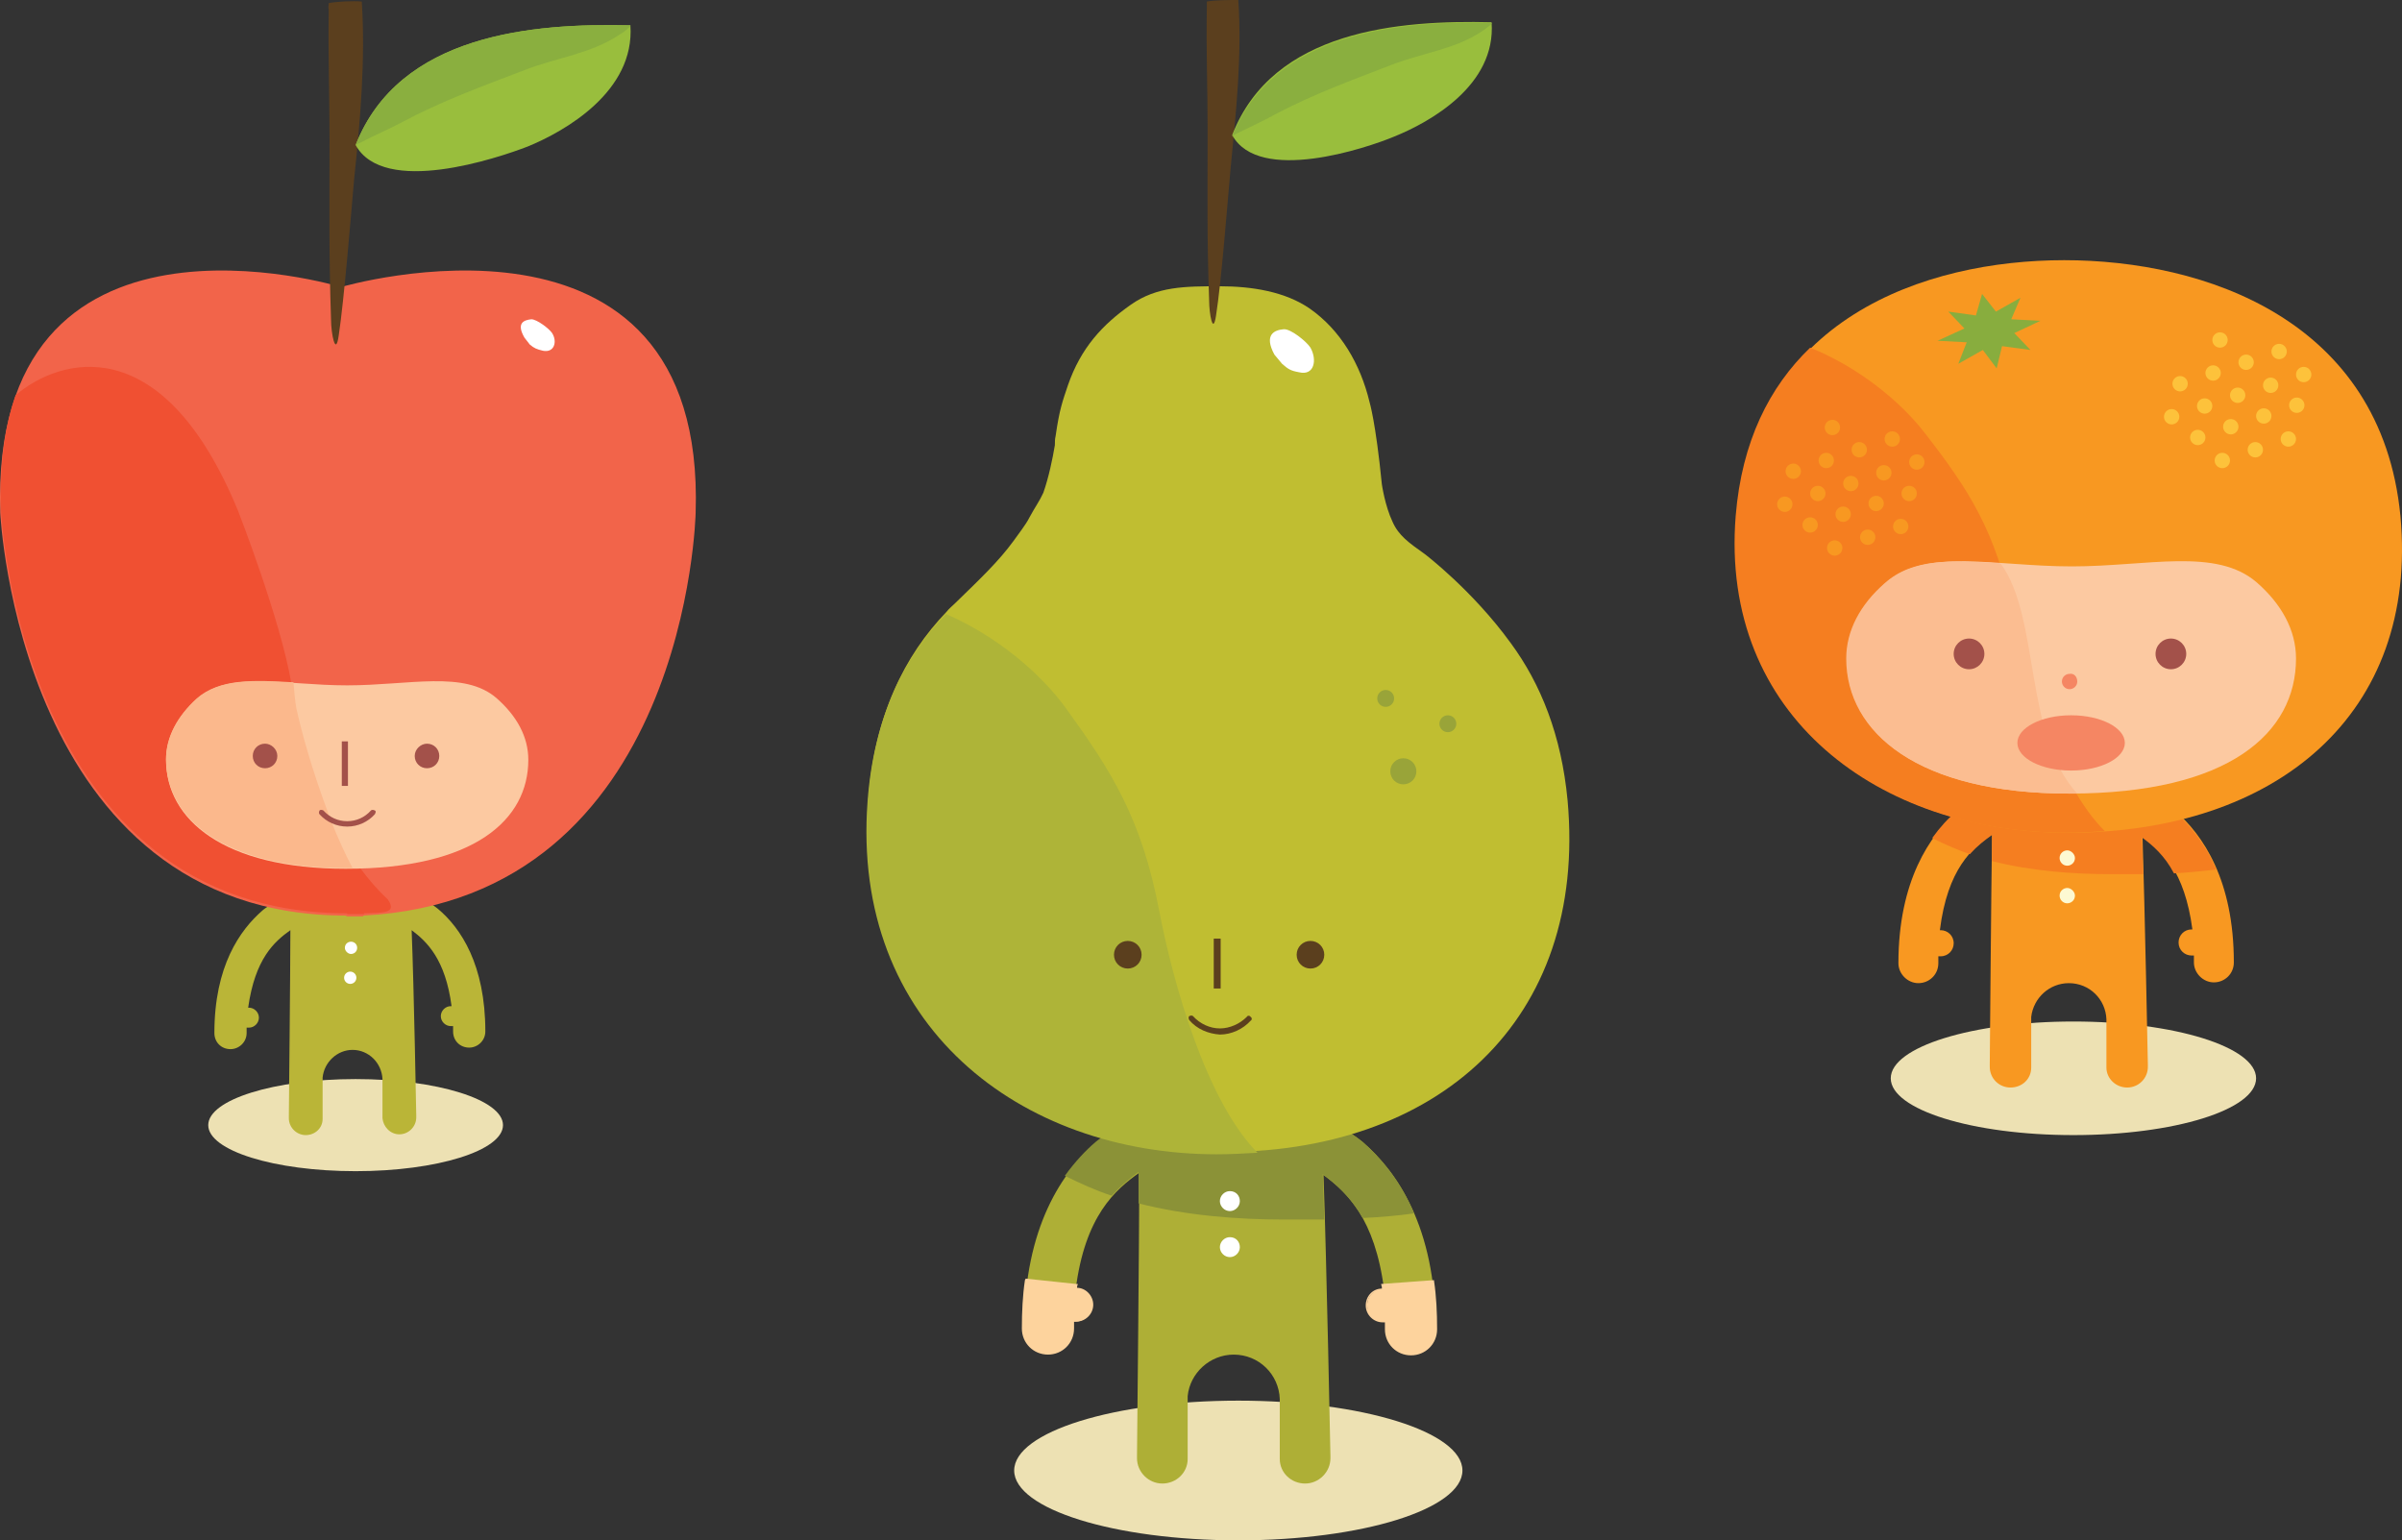 <?xml version="1.0" encoding="utf-8"?>
<!-- Generator: Adobe Illustrator 16.2.1, SVG Export Plug-In . SVG Version: 6.00 Build 0)  -->
<!DOCTYPE svg PUBLIC "-//W3C//DTD SVG 1.1//EN" "http://www.w3.org/Graphics/SVG/1.1/DTD/svg11.dtd">
<svg version="1.1" id="Layer_1" xmlns="http://www.w3.org/2000/svg" xmlns:xlink="http://www.w3.org/1999/xlink" x="0px" y="0px"
	 width="312.94px" height="200.699px" viewBox="0 0 312.94 200.699" style="enable-background:new 0 0 312.94 200.699;"
	 xml:space="preserve">
<rect x="0" y="0" width="312.94" height="200.699" fill="#333333" stroke="none"/>
<g>
	<ellipse style="fill:#EDE1B3;" cx="270.132" cy="140.5" rx="23.799" ry="7.4"/>
	<path style="fill:#F89821;" d="M283.331,105.6c3.7,3.199,7.7,9.1,7.7,19.801c0,1.5-1.2,2.6-2.601,2.6c-1.399,0-2.6-1.201-2.6-2.6
		c0,0,0-0.4,0-0.9c-0.1,0-0.3,0-0.3,0c-0.899,0-1.7-0.701-1.7-1.701c0-0.898,0.7-1.699,1.7-1.699h0.101c-1-7.6-4-10.4-6.5-12.199
		c0.299,9.199,0.699,29.799,0.699,29.799c0,0.1,0,0.1,0,0.201v0.1c0,1.5-1.199,2.699-2.699,2.699s-2.701-1.199-2.701-2.6l0,0v-6.301
		c-0.1-2.6-2.199-4.699-4.899-4.699c-2.5,0-4.601,1.9-4.899,4.4v6.6l0,0c0,1.5-1.201,2.6-2.701,2.6s-2.699-1.199-2.699-2.699v-0.1
		c0-0.102,0-0.102,0-0.201c0,0,0.199-23.9,0.3-30c-2.601,1.801-5.8,4.5-6.8,12.5h0.1c0.9,0,1.7,0.701,1.7,1.701
		c0,0.898-0.7,1.699-1.7,1.699c0,0-0.199,0-0.3,0c0,0.4,0,0.9,0,0.9c0,1.5-1.2,2.6-2.601,2.6c-1.399,0-2.6-1.199-2.6-2.6
		c0-10.701,4.1-16.701,7.7-19.801c0,0,5.399-4.6,13.5-4.6C268.531,101,277.632,100.9,283.331,105.6z"/>
	<path style="fill:#F57E20;" d="M256.632,111.299c1-1.1,1.899-1.799,2.899-2.5c0,0.801,0,2,0,3.4
		c5.101,1.301,10.601,1.701,15.399,1.701c1.4,0,2.9,0,4.301,0c-0.1-1.801-0.1-3.4-0.2-4.801c1.399,1,3,2.4,4.2,4.699
		c1.8-0.1,3.699-0.299,5.5-0.5c-1.5-3.5-3.5-5.898-5.5-7.6c-5.7-4.699-14.801-4.6-14.801-4.6c-8.199,0-13.5,4.6-13.5,4.6
		c-1.1,0.9-2.199,2.1-3.199,3.5C253.331,110,254.931,110.699,256.632,111.299z"/>
	<path style="fill:#F89821;" d="M268.931,33.9c-18.199,0-40.6,7.7-42.6,33.3c-2.1,26.2,18.801,41.3,43.1,41.3
		c27.201,0,45.7-15.5,43.301-41.3C310.231,41.6,287.132,33.9,268.931,33.9z"/>
	<path style="fill:#F57E20;" d="M262.231,80c-2.2-10.9-5.9-16.4-11.4-23.5c-3.3-4.3-8.8-8.7-15-11.2c-5.3,5.1-8.9,12.201-9.699,21.9
		c-2.101,26.2,18.799,41.3,43.1,41.3c1.699,0,3.4-0.1,5-0.201C268.031,102.199,264.031,88.5,262.231,80z"/>
	<path style="fill:#FCC9A1;" d="M294.031,75.9c3.2,2.8,5.101,6.2,5.101,9.899c0,9.701-8.701,17.601-29.5,17.601
		c-19.701,0-29-7.9-29-17.601c0-3.6,1.799-7,5-9.799c5.299-4.701,14.199-2.201,24.299-2.201
		C279.831,73.799,288.731,71.299,294.031,75.9z"/>
	<path style="fill:#FBBD91;" d="M260.632,73.4c-6.4-0.399-11.4-0.7-15.101,2.601c-3.2,2.799-5,6.199-5,9.799
		c0,9.701,9.399,17.601,29,17.601c0.399,0,0.7,0,1.101,0C263.632,95.799,265.831,80.4,260.632,73.4z"/>
	<path style="fill:#F58663;" d="M270.632,88.799c0,0.601-0.5,1-1,1c-0.601,0-1-0.5-1-1c0-0.6,0.5-1,1-1
		C270.231,87.7,270.632,88.2,270.632,88.799z"/>
	<path style="fill:#FDF9D2;" d="M270.331,111.799c0,0.602-0.5,1-1,1c-0.6,0-1-0.5-1-1c0-0.6,0.5-1,1-1
		S270.331,111.299,270.331,111.799z"/>
	<path style="fill:#FDF9D2;" d="M270.331,116.699c0,0.6-0.5,1-1,1c-0.6,0-1-0.5-1-1c0-0.6,0.5-1,1-1
		S270.331,116.199,270.331,116.699z"/>
	<circle style="fill:#A3514A;" cx="256.531" cy="85.2" r="2"/>
	<circle style="fill:#A3514A;" cx="282.831" cy="85.2" r="2"/>
	<polygon style="fill:#88AD3E;" points="258.231,38.3 260.031,40.6 263.231,38.8 262.031,41.6 265.831,41.8 262.431,43.4 
		264.531,45.6 260.831,45.1 260.132,48 258.331,45.6 255.132,47.4 256.231,44.6 252.431,44.4 255.931,42.8 253.831,40.6 
		257.431,41.1 	"/>
	<circle style="fill:#FDC23B;" cx="282.931" cy="54.3" r="1"/>
	<circle style="fill:#FDC23B;" cx="287.231" cy="52.9" r="1"/>
	<circle style="fill:#FDC23B;" cx="291.531" cy="51.5" r="1"/>
	<circle style="fill:#FDC23B;" cx="295.831" cy="50.2" r="1"/>
	<circle style="fill:#FDC23B;" cx="300.132" cy="48.8" r="1"/>
	<circle style="fill:#FDC23B;" cx="286.331" cy="57" r="1"/>
	<circle style="fill:#FDC23B;" cx="290.632" cy="55.6" r="1"/>
	<circle style="fill:#FDC23B;" cx="294.931" cy="54.2" r="1"/>
	<circle style="fill:#FDC23B;" cx="289.531" cy="60" r="1"/>
	<circle style="fill:#FDC23B;" cx="293.831" cy="58.6" r="1"/>
	<circle style="fill:#FDC23B;" cx="289.231" cy="44.3" r="1"/>
	<circle style="fill:#FDC23B;" cx="298.132" cy="57.2" r="1"/>
	<circle style="fill:#FDC23B;" cx="299.231" cy="52.8" r="1"/>
	<circle style="fill:#FDC23B;" cx="284.031" cy="50" r="1"/>
	<circle style="fill:#FDC23B;" cx="288.331" cy="48.6" r="1"/>
	<circle style="fill:#FDC23B;" cx="292.632" cy="47.2" r="1"/>
	<circle style="fill:#FDC23B;" cx="296.931" cy="45.8" r="1"/>
	<circle style="fill:#F89821;" cx="232.531" cy="65.7" r="1"/>
	<circle style="fill:#F89821;" cx="236.831" cy="64.299" r="1"/>
	<circle style="fill:#F89821;" cx="241.132" cy="63" r="1"/>
	<circle style="fill:#F89821;" cx="245.431" cy="61.6" r="1"/>
	<circle style="fill:#F89821;" cx="249.731" cy="60.2" r="1"/>
	<circle style="fill:#F89821;" cx="235.831" cy="68.4" r="1"/>
	<circle style="fill:#F89821;" cx="240.132" cy="67" r="1"/>
	<circle style="fill:#F89821;" cx="244.431" cy="65.6" r="1"/>
	<circle style="fill:#F89821;" cx="239.031" cy="71.4" r="1"/>
	<circle style="fill:#F89821;" cx="243.331" cy="70" r="1"/>
	<circle style="fill:#F89821;" cx="238.731" cy="55.7" r="1"/>
	<circle style="fill:#F89821;" cx="247.632" cy="68.6" r="1"/>
	<circle style="fill:#F89821;" cx="248.731" cy="64.299" r="1"/>
	<circle style="fill:#F89821;" cx="233.632" cy="61.4" r="1"/>
	<circle style="fill:#F89821;" cx="237.931" cy="60" r="1"/>
	<circle style="fill:#F89821;" cx="242.231" cy="58.6" r="1"/>
	<circle style="fill:#F89821;" cx="246.531" cy="57.2" r="1"/>
	<ellipse style="fill:#F58663;" cx="269.831" cy="96.8" rx="7" ry="3.6"/>
</g>
<g>
	<ellipse style="fill:#EDE1B3;" cx="46.331" cy="146.6" rx="19.2" ry="6"/>
	<path style="fill:#BAB537;" d="M57.031,118.4c3,2.5,6.2,7.299,6.2,16c0,1.199-1,2.1-2.1,2.1c-1.2,0-2.1-0.9-2.1-2.1
		c0,0,0-0.301,0-0.701c-0.1,0-0.3,0-0.3,0c-0.7,0-1.3-0.6-1.3-1.299c0-0.701,0.6-1.301,1.3-1.301h0.1c-0.8-6.1-3.2-8.4-5.2-9.9
		c0.3,7.5,0.6,24.1,0.6,24.1c0,0.102,0,0.102,0,0.201v0.1c0,1.199-1,2.199-2.2,2.199s-2.1-1-2.2-2.1l0,0v-5.1
		c-0.1-2.1-1.8-3.801-3.9-3.801c-2,0-3.7,1.602-3.9,3.602v5.398l0,0c0,1.201-1,2.102-2.2,2.102c-1.2,0-2.2-1-2.2-2.201v-0.1
		c0-0.1,0-0.1,0-0.199c0,0,0.2-19.301,0.2-24.201c-2.1,1.5-4.6,3.701-5.5,10.1h0.1c0.7,0,1.3,0.602,1.3,1.301s-0.6,1.301-1.3,1.301
		c0,0-0.2,0-0.3,0c0,0.299,0,0.699,0,0.699c0,1.199-1,2.1-2.1,2.1c-1.2,0-2.1-0.9-2.1-2.1c0-8.699,3.3-13.4,6.3-16
		c0,0,4.3-3.699,10.9-3.699C45.031,114.699,52.331,114.699,57.031,118.4z"/>
	<path style="fill:#FFFFFF;" d="M46.531,123.5c0,0.5-0.4,0.799-0.8,0.799c-0.4,0-0.8-0.398-0.8-0.799c0-0.5,0.4-0.801,0.8-0.801
		C46.131,122.699,46.531,123,46.531,123.5z"/>
	<circle style="fill:#FFFFFF;" cx="45.631" cy="127.399" r="0.8"/>
	<path style="fill:#FFFFFF;" d="M52.931,46.9c0.6,0.5,0.9,0.6,1.7,0.8c1.5,0.3,1.9-1.2,1.2-2.3c-0.4-0.6-2-1.8-2.7-1.8
		c-0.9,0.1-2,0.5-0.9,2.4L52.931,46.9z"/>
	<path style="fill:#F2644A;" d="M44.431,37.4c0,0-45.8-14-44.4,29.399c0,0,2.4,52.5,45.1,52.5v0.102c0.4,0,0.7,0,1.1,0
		c0.4,0,0.7,0,1.1,0c0,0,0,0,0-0.102c42.3-2.199,43.3-52.5,43.3-52.5C92.031,23.4,44.431,37.4,44.431,37.4z"/>
	<path style="fill:#5B3F1E;" d="M42.831,1.3c-0.1,6,0.1,10.9,0.1,16.9c0,8.8-0.1,14.7,0.2,23.5c0,1.7,0.6,4.9,1,2
		c0.7-4.6,1.6-15.7,2-20.3c0.8-7.6,1.5-15.6,1-23.2c-1.2-0.1-3.2,0-4.3,0.2C42.831,0.7,42.731,1,42.831,1.3z"/>
	<path style="fill:#99BE3D;" d="M46.331,18.9c5.7-14.5,23.1-15.9,35.8-15.6c0.6,8.6-8.5,13.8-13.4,15.8
		C64.831,20.6,50.031,25.6,46.331,18.9L46.331,18.9z"/>
	<path style="fill:#8AAF3F;" d="M47.131,18.5c1.7-0.9,3.4-1.6,5.1-2.5c5.2-2.8,10.7-4.8,16.2-6.9c4.1-1.6,8.6-2.1,12.3-4.6
		c0.5-0.3,0.9-0.6,1.3-1c0.1-0.1,0.1-0.1,0.1-0.2c-12.7-0.3-30.1,1.1-35.8,15.6l0,0C46.631,18.7,46.931,18.6,47.131,18.5z"/>
	<path style="fill:#FFFFFF;" d="M69.031,44.9c0.6,0.5,0.9,0.6,1.7,0.8c1.5,0.3,1.9-1.2,1.2-2.3c-0.4-0.6-2-1.8-2.7-1.8
		c-1,0.1-2,0.5-0.9,2.4L69.031,44.9z"/>
	<path style="fill:#F05032;" d="M37.931,88.9c-1.4-8.2-6.9-22.3-6.9-22.3c-9.9-24.1-23.4-19.9-29-15.1c-1.4,4-2.1,9-1.9,15
		c0,0,2.4,52.5,45.1,52.5v0.1c0.4,0,0.7,0,1.1,0c0.4,0,0.7,0,1.1,0c0,0,0,0,0-0.1c2.3-0.1,4.4,0.1,3.1-1.801
		C40.031,107.4,37.931,88.9,37.931,88.9z"/>
	<path style="fill:#FCC9A1;" d="M64.731,91c2.6,2.299,4.1,5,4.1,8c0,7.798-7,14.199-23.8,14.199c-15.9,0-23.4-6.4-23.4-14.199
		c0-2.9,1.5-5.701,4-7.9c4.2-3.801,11.4-1.801,19.6-1.801C53.331,89.299,60.531,87.299,64.731,91z"/>
	<path style="fill:#FBB88C;" d="M43.231,107.199c-1.8-4.699-3.5-9.9-4.6-14.799c-0.2-1.101-0.3-2.3-0.4-3.5
		c-5.2-0.3-9.6-0.5-12.6,2.101c-2.5,2.299-4,5-4,7.899c0,7.799,7.6,14.2,23.4,14.2c0.3,0,0.6,0,0.9,0
		C44.931,111.199,44.031,109.199,43.231,107.199z"/>
	<path style="fill:#A3514A;" d="M36.131,98.5c0,0.899-0.7,1.6-1.6,1.6s-1.6-0.7-1.6-1.6c0-0.9,0.7-1.601,1.6-1.601
		C35.331,96.9,36.131,97.6,36.131,98.5z"/>
	<path style="fill:#A3514A;" d="M54.031,98.5c0,0.899,0.7,1.6,1.6,1.6s1.6-0.7,1.6-1.6c0-0.9-0.7-1.601-1.6-1.601
		C54.831,96.9,54.031,97.6,54.031,98.5z"/>
	<g>
		<path style="fill:#A3514A;" d="M41.631,106.1c-0.1-0.1-0.1-0.301,0-0.5c0.1-0.1,0.3-0.1,0.5,0c0.8,0.9,1.9,1.4,3.1,1.4
			c1.2,0,2.3-0.5,3.1-1.4c0.1-0.1,0.3-0.1,0.5,0c0.2,0.1,0.1,0.301,0,0.5c-0.9,1-2.2,1.6-3.6,1.6
			C43.831,107.699,42.531,107.1,41.631,106.1z"/>
	</g>
	<g>
		<rect x="44.531" y="96.6" style="fill:#A3514A;" width="0.8" height="5.8"/>
	</g>
</g>
<g>
	<ellipse style="fill:#EDE1B3;" cx="161.331" cy="191.6" rx="29.2" ry="9.1"/>
	<path style="fill:#AEAF36;" d="M177.531,148.799c4.5,3.9,9.5,11.102,9.5,24.301c0,1.801-1.399,3.199-3.2,3.199
		c-1.8,0-3.199-1.398-3.199-3.199c0,0,0-0.5,0-1c-0.201,0-0.4,0-0.4,0c-1.101,0-2-0.9-2-2s0.899-2,2-2h0.1
		c-1.2-9.4-4.899-12.801-7.899-15c0.399,11.4,0.899,36.6,0.899,36.6c0,0.1,0,0.201,0,0.201v0.1c0,1.799-1.5,3.299-3.3,3.299
		s-3.3-1.398-3.3-3.199l0,0v-7.801c-0.101-3.199-2.7-5.799-6-5.799c-3.101,0-5.7,2.4-6,5.4v8.199l0,0c0,1.801-1.5,3.199-3.3,3.199
		c-1.8,0-3.3-1.5-3.3-3.299v-0.1c0-0.102,0-0.201,0-0.201s0.3-29.4,0.3-36.9c-3.1,2.201-7.1,5.602-8.3,15.301h0.1c1.1,0,2,0.9,2,2
		s-0.9,2-2,2c0,0-0.3,0-0.4,0c0,0.5,0,1,0,1c0,1.801-1.4,3.199-3.2,3.199c-1.8,0-3.2-1.398-3.2-3.199c0-13.199,5-20.5,9.5-24.301
		c0,0,6.6-5.6,16.6-5.6C159.432,143.199,170.531,143.1,177.531,148.799z"/>
	<g>
		<path style="fill:#FDD39D;" d="M140.131,168h-0.1c0-0.201,0.1-0.4,0.1-0.5l-6.4-0.6c-0.3,1.898-0.4,4-0.4,6.299
			c0,1.801,1.4,3.201,3.2,3.201s3.2-1.4,3.2-3.201c0,0,0-0.5,0-1c0.2,0,0.4,0,0.4,0c1.1,0,2-0.9,2-2
			C142.231,168.9,141.331,168,140.131,168z"/>
		<path style="fill:#FDD39D;" d="M133.531,166.799c-0.3,2-0.4,4.201-0.4,6.301c0,1.9,1.5,3.4,3.4,3.4s3.4-1.5,3.4-3.4
			c0,0,0-0.6,0-0.9c0.1,0,0.3,0,0.3,0c1.2,0,2.2-1,2.2-2.199c0-1.201-1-2.201-2.1-2.201c0-0.1,0-0.199,0-0.199l0.1-0.301h-0.2
			l-6.6-0.699L133.531,166.799z M133.431,173.1c0-2.1,0.1-4.199,0.4-6.1c0.3,0,5.8,0.6,6.1,0.6l-0.1,0.6h0.2h0.1
			c1,0,1.9,0.801,1.9,1.9c0,1-0.8,1.9-1.9,1.9h-0.6v1.199c0,1.701-1.4,3.1-3.1,3.1C134.731,176.299,133.431,174.799,133.431,173.1z"
			/>
	</g>
	<g>
		<path style="fill:#FDD39D;" d="M180.132,168h0.1c0-0.201-0.1-0.4-0.1-0.5l6.399-0.6c0.3,1.898,0.399,4,0.399,6.299
			c0,1.801-1.399,3.201-3.199,3.201c-1.801,0-3.2-1.4-3.2-3.201c0,0,0-0.5,0-1c-0.2,0-0.399,0-0.399,0c-1.101,0-2.001-0.9-2.001-2
			C178.031,168.9,179.031,168,180.132,168z"/>
		<path style="fill:#FDD39D;" d="M179.931,167.299l0.101,0.4c0,0,0,0.1,0,0.201c-1.2,0-2.1,1-2.1,2.199s1,2.199,2.2,2.199
			c0,0,0.199,0,0.299,0c0,0.201,0,0.9,0,0.9c0,1.9,1.5,3.4,3.4,3.4s3.4-1.5,3.4-3.4c0-2.199-0.1-4.299-0.4-6.299v-0.102
			L179.931,167.299z M186.431,167c0.301,2,0.4,4,0.4,6.1c0,1.699-1.4,3.1-3.1,3.1c-1.7,0-3.1-1.4-3.1-3.1V171.9h-0.601
			c-1,0-1.9-0.801-1.9-1.9c0-1,0.801-1.9,1.9-1.9h0.3c0,0-0.1-0.5-0.1-0.6C180.632,167.6,186.132,167,186.431,167z"/>
	</g>
	<path style="fill:#8B9237;" d="M144.831,155.799c1.2-1.299,2.4-2.299,3.5-3.1c0,1,0,2.4,0,4.1c6.3,1.602,13,2.102,18.9,2.102
		c1.8,0,3.5,0,5.3,0c-0.1-2.201-0.1-4.201-0.2-5.9c1.7,1.299,3.601,2.9,5.2,5.699c2.3-0.1,4.5-0.299,6.7-0.6
		c-1.801-4.301-4.301-7.199-6.7-9.301c-7-5.699-18.2-5.6-18.2-5.6c-10,0-16.6,5.6-16.6,5.6c-1.3,1.102-2.7,2.602-4,4.4
		C140.731,154.199,142.731,155.1,144.831,155.799z"/>
	<path style="fill:#FFFFFF;" d="M161.531,156.5c0,0.699-0.6,1.299-1.3,1.299s-1.3-0.6-1.3-1.299c0-0.701,0.6-1.301,1.3-1.301
		C161.031,155.199,161.531,155.799,161.531,156.5z"/>
	<path style="fill:#FFFFFF;" d="M161.531,162.5c0,0.699-0.6,1.299-1.3,1.299s-1.3-0.6-1.3-1.299c0-0.701,0.6-1.301,1.3-1.301
		C161.031,161.199,161.531,161.799,161.531,162.5z"/>
	<path style="fill:#C0BE31;" d="M204.231,104.299c-0.801-8.5-3.5-15.199-7.4-20.5c-5-6.899-11.199-11.6-11.199-11.6
		c-2.101-1.5-3.4-2.4-4.201-4.199c-1-2.101-1.399-4.9-1.399-4.9c-0.8-8.1-1.6-10.7-1.6-10.7l0,0c-1.2-5-3.801-9.4-7.801-12.2
		c-3.199-2.2-7.5-2.9-11.699-2.9c-4.5,0-8.2,0-11.601,2.4c-3.7,2.6-6.5,5.6-8.2,10.5c-0.7,2.1-1.1,3.1-1.6,6.6
		c-0.1,0.4-0.1,0.8-0.1,1.201c-0.3,1.799-0.8,4.199-1.5,6.199c-0.5,1.1-1.1,1.9-1.8,3.2c-0.5,1-1.4,2.101-2.1,3.101
		c-1.9,2.6-4.2,4.799-7.6,8.1c-0.4,0.4-0.8,0.699-1.1,1.1l0,0l0,0c-5.5,5.7-9.4,13.6-10.2,24.4c-2.2,29.199,19.9,46,45.5,46
		C187.231,150.4,206.831,133,204.231,104.299z"/>
	<path style="fill:#FFFFFF;" d="M167.031,47.4c0.8,0.7,1.1,0.9,2.2,1.1c2,0.5,2.399-1.6,1.5-3.2c-0.5-0.8-2.601-2.5-3.5-2.4
		c-1.2,0.1-2.601,0.7-1.2,3.3L167.031,47.4z"/>
	<path style="fill:#AEB438;" d="M151.031,118.699c-2.3-12.1-6.3-18.299-12-26.199c-3.4-4.801-9.3-9.701-15.8-12.5
		c-5.5,5.699-9.4,13.6-10.2,24.4c-2.2,29.199,19.9,46,45.5,46c1.8,0,3.6-0.102,5.3-0.201
		C157.131,143.4,152.831,128.1,151.031,118.699z"/>
	<path style="fill:#5B3F1E;" d="M148.731,124.4c0,1-0.8,1.799-1.8,1.799s-1.8-0.799-1.8-1.799s0.8-1.801,1.8-1.801
		S148.731,123.4,148.731,124.4z"/>
	<path style="fill:#5B3F1E;" d="M168.932,124.4c0,1,0.8,1.799,1.8,1.799s1.8-0.799,1.8-1.799s-0.8-1.801-1.8-1.801
		S168.932,123.4,168.932,124.4z"/>
	<g>
		<path style="fill:#5B3F1E;" d="M154.931,132.9c-0.1-0.201-0.1-0.4,0-0.5c0.2-0.102,0.4-0.102,0.5,0c0.9,1,2.2,1.6,3.5,1.6
			c1.3,0,2.6-0.6,3.5-1.5c0.1-0.201,0.399-0.201,0.5,0c0.199,0.1,0.199,0.4,0,0.5c-1,1.1-2.5,1.799-4,1.799
			C157.432,134.699,155.931,134.1,154.931,132.9z"/>
	</g>
	<g>
		<rect x="158.131" y="122.299" style="fill:#5B3F1E;" width="0.9" height="6.5"/>
	</g>
	<path style="fill:#5B3F1E;" d="M157.231,1c-0.101,5.7,0.1,10.3,0.1,16c0,8.3-0.1,13.9,0.2,22.2c0,1.6,0.5,4.6,0.9,1.9
		c0.699-4.4,1.5-14.8,1.899-19.2c0.7-7.2,1.5-14.7,1-21.9c-1.2,0-3,0-4.1,0.2C157.231,0.4,157.231,0.7,157.231,1z"/>
	<path style="fill:#99BE3D;" d="M160.531,17.6c5.3-13.7,21.8-15,33.8-14.7c0.6,8.2-8,13-12.699,14.9
		C178.031,19.3,164.031,24,160.531,17.6L160.531,17.6z"/>
	<path style="fill:#8AAF3F;" d="M161.331,17.3c1.601-0.8,3.2-1.5,4.8-2.4c4.9-2.6,10.101-4.5,15.3-6.5c3.9-1.5,8.201-2,11.601-4.3
		c0.5-0.3,0.8-0.6,1.2-0.9c0.1-0.1,0.1-0.1,0.1-0.2c-12-0.3-28.399,1.1-33.8,14.8l0,0C160.831,17.5,161.131,17.4,161.331,17.3z"/>
	<circle style="fill:#99A439;" cx="182.831" cy="100.499" r="1.7"/>
	<circle style="fill:#99A439;" cx="188.632" cy="94.3" r="1.1"/>
	<circle style="fill:#99A439;" cx="180.531" cy="91" r="1.1"/>
</g>
</svg>
